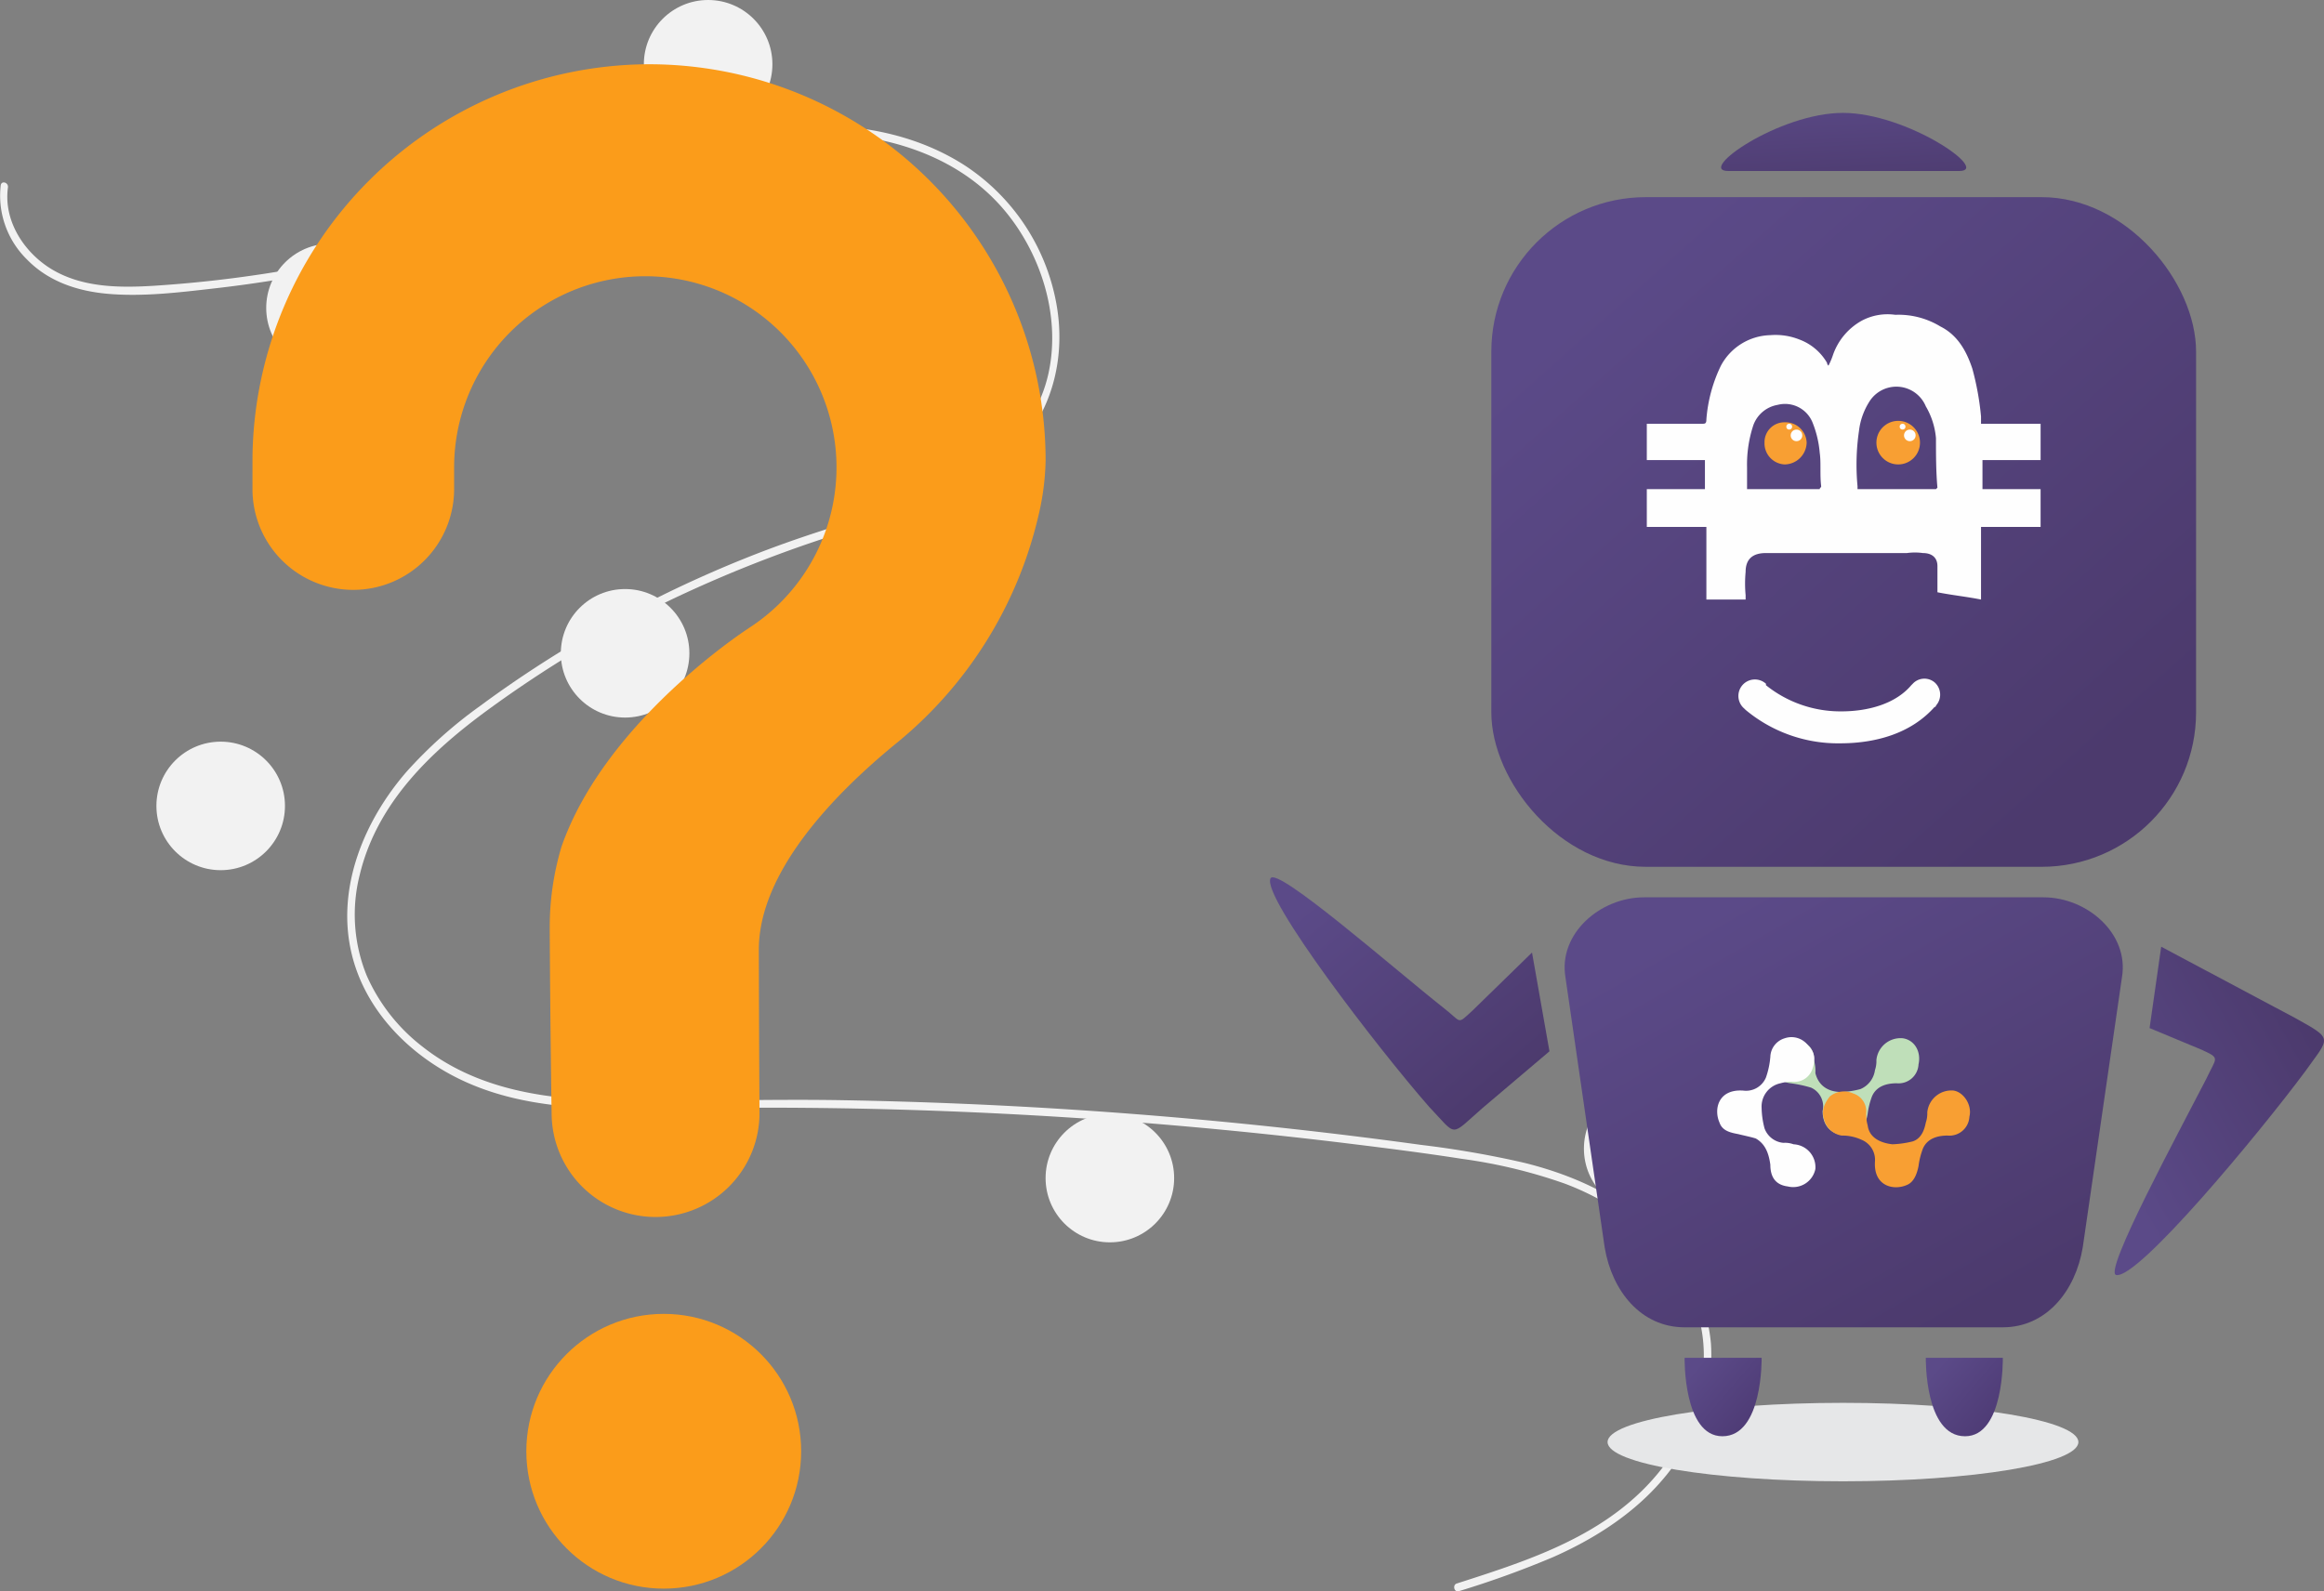 <svg xmlns="http://www.w3.org/2000/svg" xmlns:xlink="http://www.w3.org/1999/xlink" width="451.198" height="309.063" viewBox="0 0 451.198 309.063"><rect x="0" y="0" width="451.198" height="309.063" fill="#808080" stroke="none"/><defs><linearGradient id="a" x1="0.167" y1="0.131" x2="0.832" y2="0.868" gradientUnits="objectBoundingBox"><stop offset="0" stop-color="#5b4a88"/><stop offset="1" stop-color="#4c3a6d"/></linearGradient><linearGradient id="b" x1="0.143" y1="0.787" x2="0.856" y2="0.213" xlink:href="#a"/><linearGradient id="c" x1="0.159" y1="0.141" x2="0.84" y2="0.861" xlink:href="#a"/><linearGradient id="d" x1="0.284" y1="-0.416" x2="0.716" y2="1.408" xlink:href="#a"/><linearGradient id="e" x1="0.117" y1="0.177" x2="0.883" y2="0.823" gradientUnits="objectBoundingBox"><stop offset="0" stop-color="#5b4a88"/><stop offset="1" stop-color="#4e3b75"/></linearGradient><linearGradient id="g" x1="0.192" y1="0.095" x2="0.808" y2="0.906" xlink:href="#a"/></defs><g transform="translate(-79.151 -128.99)"><g transform="translate(-28.177 -46.436)"><ellipse cx="26.679" cy="26.679" rx="26.679" ry="26.679" transform="translate(209.513 430.588)" fill="#fb9c1a"/><path d="M584.159,482.4c12.495-4.019,25.778-8.209,35.688-17.763,8.855-8.537,14.833-21.573,11.165-34.376-3.661-12.777-14.626-21.3-25.947-25.534a100.49,100.49,0,0,0-19.854-4.784c-7.3-1.139-14.632-2.071-21.961-2.969q-44.512-5.452-89.358-6.661c-14.753-.4-29.5-.388-44.257-.159-13.177.2-27.055.2-39.279-5.8-9.506-4.664-18.134-13.15-20.782-24.3-3.058-12.872,2.582-25.98,10.672-35.3A88.093,88.093,0,0,1,394.634,311.9c5.577-4.126,11.349-7.959,17.246-11.537a233.006,233.006,0,0,1,36.3-17.923c6.188-2.41,12.469-4.489,18.8-6.407a153.329,153.329,0,0,0,15.885-5.448c9.994-4.266,19.5-11.491,22.04-23.337,2.408-11.227-1.652-23.415-8.771-31.755-8.236-9.649-20.654-13.879-32.56-14.563-13.366-.768-26.424,2.814-38.986,7.361-13.4,4.849-26.509,10.425-40.191,14.353a254.421,254.421,0,0,1-41.365,8.235c-6.837.78-13.881,1.66-20.759,1.063-5.764-.5-11.5-2.316-15.748-6.7a17.338,17.338,0,0,1-5.067-14.368c.135-.99,1.539-.569,1.4.415-.908,6.632,3.3,12.744,8.489,15.874,6,3.618,13.291,3.623,19.966,3.209a244.99,244.99,0,0,0,42.976-6.653c13.882-3.4,27.269-8.25,40.641-13.436,12.7-4.925,25.683-9.732,39.25-10.8,11.772-.926,24.156.911,34.411,7.5a40.759,40.759,0,0,1,17.753,26.528c2.064,10.828-.795,21.727-8.448,29.284-7.925,7.824-18.79,11.169-28.916,14.249a253.62,253.62,0,0,0-37.576,14.4,232.049,232.049,0,0,0-35.346,21.282c-10.8,7.9-21.461,17.851-24.877,31.953a31.375,31.375,0,0,0,1.365,19.741,35.575,35.575,0,0,0,10.809,13.737c10.837,8.54,24.5,10.294,37.587,10.468,14.7.2,29.405-.336,44.113-.077q44.959.79,89.735,5.862,11.22,1.272,22.411,2.812a190.31,190.31,0,0,1,20.042,3.481c11.731,2.916,23.147,8.523,30.439,19.176a33.214,33.214,0,0,1,5.8,15.831,33.983,33.983,0,0,1-3.389,17.326c-5.6,11.8-16.087,19.3-27.225,24.233a184.476,184.476,0,0,1-18.329,6.628c-.9.289-1.284-1.216-.387-1.5Z" transform="translate(-193.988 0.546)" fill="#f2f2f2"/><circle cx="12.479" cy="12.479" r="12.479" transform="translate(159.014 222.744)" fill="#f2f2f2"/><circle cx="12.479" cy="12.479" r="12.479" transform="translate(232.33 175.426)" fill="#f2f2f2"/><circle cx="12.479" cy="12.479" r="12.479" transform="translate(278.088 228.464)" fill="#f2f2f2"/><circle cx="12.479" cy="12.479" r="12.479" transform="translate(216.211 289.821)" fill="#f2f2f2"/><circle cx="12.479" cy="12.479" r="12.479" transform="translate(137.695 319.46)" fill="#f2f2f2"/><circle cx="12.479" cy="12.479" r="12.479" transform="translate(220.891 365.737)" fill="#f2f2f2"/><circle cx="12.479" cy="12.479" r="12.479" transform="translate(310.327 391.736)" fill="#f2f2f2"/><circle cx="12.479" cy="12.479" r="12.479" transform="translate(414.842 386.017)" fill="#f2f2f2"/><path d="M548.772,220.371a77.2,77.2,0,0,0-76.427,75.87c-.005.385-.008,3.092-.008,6.632a19.573,19.573,0,0,0,19.57,19.572h0a19.584,19.584,0,0,0,19.581-19.6c0-2.412,0-4.079,0-4.181a37.119,37.119,0,1,1,57.139,31.249l.007.008s-27.855,17.932-36.347,42.533l.007,0a54.524,54.524,0,0,0-2.247,15.525c0,2.161.127,21.065.373,36.409a20.175,20.175,0,0,0,20.177,19.848h0a20.181,20.181,0,0,0,20.18-20.305c-.085-14.052-.131-30.415-.131-31.6,0-15.105,14.572-30.156,26.542-39.97a80.5,80.5,0,0,0,27.686-44.077,50.316,50.316,0,0,0,1.45-10.923,76.991,76.991,0,0,0-77.548-76.99Z" transform="translate(-315.993 -32.464)" fill="#fb9c1a"/></g><g transform="translate(325.718 150.914)"><ellipse cx="45.702" cy="7.617" rx="45.702" ry="7.617" transform="translate(65.54 250.516)" fill="#e6e7e8"/><path d="M38.984,552.117c-3.1,2.821-1.975,2.257-5.642-.564C24.032,544.218.9,523.906-.23,526.445c-1.693,3.667,20.876,33.007,30.75,44.292,5.642,5.924,3.95,5.924,10.438.282l12.977-11-3.385-19.184Z" transform="translate(0.32 -377.772)" fill-rule="evenodd" fill="url(#a)"/><path d="M597.9,594.03c3.667,1.693,2.821,1.411.846,5.642-5.36,10.438-20.03,37.521-17.491,38.085,4.232.846,27.647-27.365,36.674-39.5,4.8-6.771,5.642-6.206-1.975-10.438L590,574l-2.257,15.8Z" transform="translate(-416.976 -412.068)" fill-rule="evenodd" fill="url(#b)"/><rect width="136.824" height="130.054" rx="30" transform="translate(42.971 16.362)" fill="url(#c)"/><path d="M292.571,172.595c0-.282.282-.282.282-.564-.282-2.257,0-4.514-.282-6.489a20.237,20.237,0,0,0-1.411-5.924,5.756,5.756,0,0,0-6.771-3.385,6.1,6.1,0,0,0-4.8,4.232,24.34,24.34,0,0,0-1.128,7.9v4.232Zm22.569,0,.282-.282c-.282-3.1-.282-6.489-.282-9.592a14.633,14.633,0,0,0-1.975-6.206,6.184,6.184,0,0,0-11-.846,13.521,13.521,0,0,0-1.975,5.642,45.061,45.061,0,0,0-.282,10.72v.564ZM259,159.9h10.72c.564,0,.846,0,.846-.846a28.857,28.857,0,0,1,2.821-10.438,11.181,11.181,0,0,1,9.592-5.924,12.506,12.506,0,0,1,5.642.846,10.376,10.376,0,0,1,5.36,4.514.874.874,0,0,0,.282.564h0a13.755,13.755,0,0,0,.846-1.975,12.164,12.164,0,0,1,5.642-6.771,10.657,10.657,0,0,1,6.489-1.128A15.609,15.609,0,0,1,315.987,141c3.385,1.693,5.078,4.8,6.207,8.181a53.874,53.874,0,0,1,1.693,9.31V159.9h11.567v7.053H324.168v5.642h11.284v7.335H323.886v14.106c-2.821-.564-5.642-.846-8.463-1.411v-5.078c0-1.693-1.129-2.539-2.821-2.539a11.432,11.432,0,0,0-3.1,0H282.133c-2.539,0-3.95,1.128-3.95,3.667a24.077,24.077,0,0,0,0,4.514v.846h-7.617V179.929H259v-7.335h11.284v-5.642H259Z" transform="translate(-185.843 -99.527)" fill="#fefefe" fill-rule="evenodd"/><ellipse cx="4.232" cy="4.232" rx="4.232" ry="4.232" transform="translate(117.731 59.808)" fill="#f89f33"/><path d="M343.95,213a4.1,4.1,0,0,1,4.232,3.95,4.339,4.339,0,0,1-4.232,4.232A4.1,4.1,0,0,1,340,216.95,3.857,3.857,0,0,1,343.95,213Z" transform="translate(-243.992 -152.91)" fill="#f89f33" fill-rule="evenodd"/><path d="M323.211,395.25a3.2,3.2,0,1,1,4.232-4.8v.282a23.083,23.083,0,0,0,14.67,5.078c5.078,0,10.438-1.411,13.541-5.078l.282-.282a3.083,3.083,0,0,1,4.232-.282,3.171,3.171,0,0,1,.282,4.514.276.276,0,0,1-.282.282c-4.514,5.078-11.284,7.053-18.337,7.053a28,28,0,0,1-18.337-6.489Z" transform="translate(-231.152 -279.584)" fill="#fefefe"/><g transform="translate(100.24 60.372)"><circle cx="1.128" cy="1.128" r="1.128" transform="translate(0.846 1.128)" fill="#fefefe"/><circle cx="0.564" cy="0.564" r="0.564" fill="#fefefe"/></g><g transform="translate(122.245 60.372)"><circle cx="1.128" cy="1.128" r="1.128" transform="translate(0.846 1.128)" fill="#fefefe"/><circle cx="0.564" cy="0.564" r="0.564" fill="#fefefe"/></g><path d="M333.784,0c12.413,0,28.776,11.284,22.569,11.284H311.5C305.291,11.284,321.371,0,333.784,0Z" transform="translate(-222.541)" fill-rule="evenodd" fill="url(#d)"/><g transform="translate(80.491 241.77)"><path d="M299.949,857s.282,15.234-7.617,15.234C284.714,872.234,285,857,285,857Z" transform="translate(-284.995 -857)" fill-rule="evenodd" fill="url(#e)"/><path d="M465.949,857s.282,15.234-7.335,15.234C450.715,872.234,451,857,451,857Z" transform="translate(-404.165 -857)" fill-rule="evenodd" fill="url(#e)"/></g><g transform="translate(86.818 194.441)"><path d="M354.311,704.037c.282-1.975-.282-3.668-2.257-4.514a11.075,11.075,0,0,0-3.95-.846,4.241,4.241,0,0,1-3.667-3.1c-.564-1.693,0-3.1,1.128-4.514a3.832,3.832,0,0,1,4.514-.564,3.431,3.431,0,0,1,2.539,3.667,7.81,7.81,0,0,1,.282,2.539c.564,2.257,2.257,3.385,5.078,3.667a16.515,16.515,0,0,0,3.667-.564,4.691,4.691,0,0,0,2.821-3.95,4.183,4.183,0,0,0,.282-1.975,4.7,4.7,0,0,1,5.078-3.95c2.257.282,3.667,2.539,3.1,5.078a3.878,3.878,0,0,1-4.232,3.667c-1.975,0-3.95.564-4.8,2.539a14.881,14.881,0,0,0-.846,3.385c-.282,1.693-.846,3.1-2.257,3.667-2.539,1.128-6.489.282-6.489-4.232Z" transform="translate(-333.835 -689.715)" fill="#bfdfb9" fill-rule="evenodd"/><path d="M390.311,739.755a4.206,4.206,0,0,0-2.539-4.232,9.011,9.011,0,0,0-3.95-.846,4.237,4.237,0,0,1-3.385-3.1c-.564-1.693,0-3.1,1.128-4.514a4.344,4.344,0,0,1,4.514-.564,3.642,3.642,0,0,1,2.539,3.668,7.809,7.809,0,0,0,.282,2.539c.282,1.975,2.257,3.385,4.8,3.667a9.954,9.954,0,0,0,3.95-.846c1.693-.282,2.257-1.975,2.539-3.385a5.507,5.507,0,0,0,.282-1.975,4.709,4.709,0,0,1,5.078-4.232c1.975.282,3.667,2.821,3.1,5.078a3.878,3.878,0,0,1-4.232,3.667c-1.975,0-3.95.564-4.8,2.539a14.875,14.875,0,0,0-.846,3.385c-.282,1.411-.846,3.1-2.257,3.667C393.978,745.4,390.029,744.551,390.311,739.755Z" transform="translate(-359.679 -715.559)" fill="#f89f33" fill-rule="evenodd"/><path d="M312.381,699.606a4.582,4.582,0,0,0,4.514-2.539,16.271,16.271,0,0,0,.846-3.95,3.654,3.654,0,0,1,2.821-3.667,4.015,4.015,0,0,1,4.514,1.411c1.411,1.129,1.411,2.821.846,4.514a3.885,3.885,0,0,1-3.667,2.539,7.811,7.811,0,0,0-2.539.282,4.62,4.62,0,0,0-3.667,4.8,16.651,16.651,0,0,0,.564,3.95,4.29,4.29,0,0,0,3.667,2.821h1.975a4.884,4.884,0,0,1,4.232,5.078,4.4,4.4,0,0,1-5.36,3.385q-3.385-.423-3.385-4.232c-.282-2.257-.846-3.95-2.821-5.078-.846-.564-2.257-.564-3.385-.846-1.411-.282-3.1-.564-3.667-2.257-1.128-2.539-.282-6.489,4.514-6.207Z" transform="translate(-307.422 -689.234)" fill="#fefefe" fill-rule="evenodd"/></g><path d="M217.828,540h77.581c8.463,0,16.645,7.053,15.234,15.516l-7.617,52.473c-1.411,8.463-7.053,15.516-15.516,15.516H225.727c-8.463,0-14.106-7.053-15.516-15.516l-7.617-52.473C201.184,547.053,209.365,540,217.828,540Z" transform="translate(-145.235 -387.659)" fill-rule="evenodd" fill="url(#g)"/><g transform="translate(86.818 179.489)"><path d="M354.311,651.037a3.987,3.987,0,0,0-2.257-4.514,25.044,25.044,0,0,0-3.95-.846,4.241,4.241,0,0,1-3.667-3.1c-.564-1.693,0-3.1,1.128-4.514a3.832,3.832,0,0,1,4.514-.564,3.431,3.431,0,0,1,2.539,3.667,7.809,7.809,0,0,1,.282,2.539c.564,2.257,2.257,3.667,5.078,3.667a16.509,16.509,0,0,0,3.667-.564,4.67,4.67,0,0,0,2.821-3.667,5.507,5.507,0,0,0,.282-1.975,4.709,4.709,0,0,1,5.078-4.232c2.257.282,3.667,2.539,3.1,5.078a3.878,3.878,0,0,1-4.232,3.667c-1.975,0-3.95.564-4.8,2.539a14.879,14.879,0,0,0-.846,3.385c-.282,1.693-.846,3.1-2.257,3.667-2.539,1.128-6.489.282-6.489-4.232Z" transform="translate(-333.835 -636.715)" fill="#bfdfb9" fill-rule="evenodd"/><path d="M390.311,686.755a4.207,4.207,0,0,0-2.539-4.232,9.01,9.01,0,0,0-3.95-.846,4.237,4.237,0,0,1-3.385-3.1c-.564-1.693,0-3.1,1.128-4.514a4.344,4.344,0,0,1,4.514-.564,3.642,3.642,0,0,1,2.539,3.667,7.809,7.809,0,0,0,.282,2.539c.282,2.257,2.257,3.385,4.8,3.667a19.046,19.046,0,0,0,3.95-.564c1.693-.564,2.257-2.257,2.539-3.667a5.508,5.508,0,0,0,.282-1.975,4.709,4.709,0,0,1,5.078-4.232c1.975.282,3.667,2.821,3.1,5.078a3.878,3.878,0,0,1-4.232,3.667c-1.975,0-3.95.564-4.8,2.539a14.879,14.879,0,0,0-.846,3.385c-.282,1.411-.846,3.1-2.257,3.668C393.978,692.4,390.029,691.551,390.311,686.755Z" transform="translate(-359.679 -662.559)" fill="#f89f33" fill-rule="evenodd"/><path d="M312.381,646.606a4.192,4.192,0,0,0,4.514-2.539,16.271,16.271,0,0,0,.846-3.95,3.9,3.9,0,0,1,2.821-3.667,4.016,4.016,0,0,1,4.514,1.411c1.411,1.411,1.411,2.821.846,4.514a3.642,3.642,0,0,1-3.667,2.539,7.809,7.809,0,0,0-2.539.282,4.62,4.62,0,0,0-3.667,4.8,16.65,16.65,0,0,0,.564,3.95,4.29,4.29,0,0,0,3.667,2.821,4.8,4.8,0,0,1,1.975.282,4.454,4.454,0,0,1,4.232,4.8,4.4,4.4,0,0,1-5.36,3.385q-3.385-.423-3.385-4.232c-.282-1.975-.846-3.95-2.821-5.078-.846-.282-2.257-.564-3.385-.846-1.411-.282-3.1-.564-3.667-2.257-1.128-2.539-.282-6.489,4.514-6.206Z" transform="translate(-307.422 -636.234)" fill="#fefefe" fill-rule="evenodd"/></g></g></g></svg>